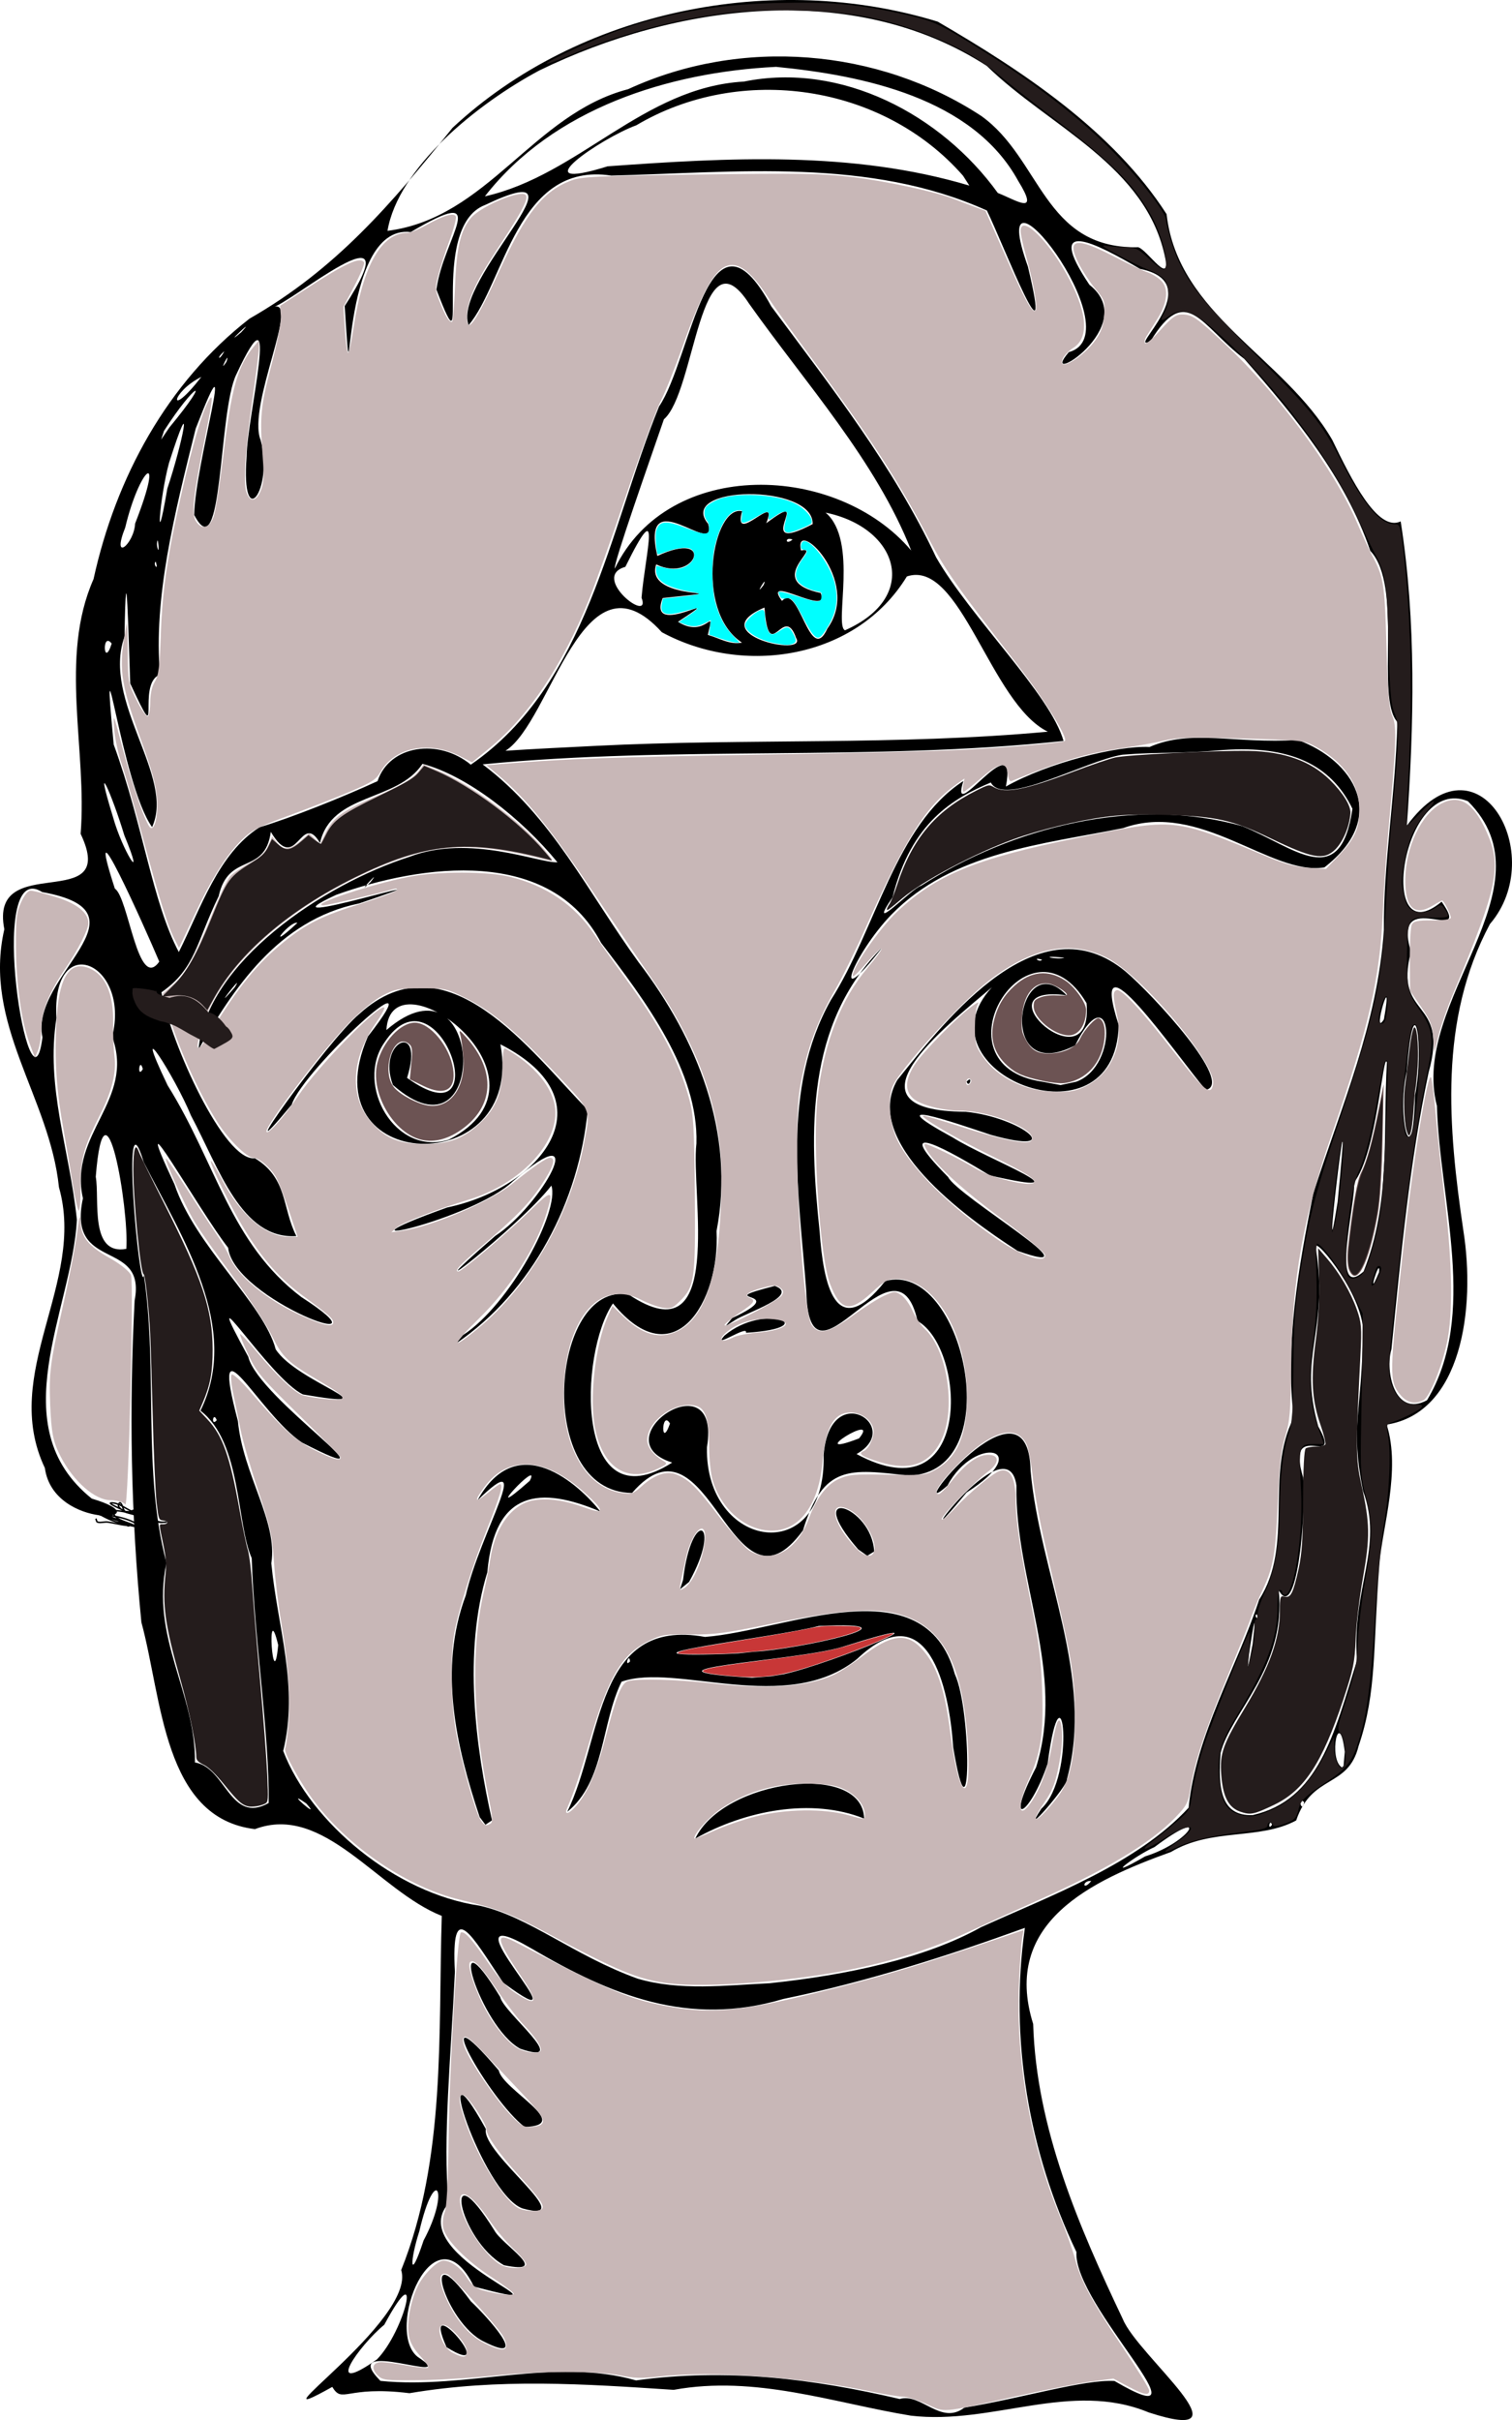 <?xml version="1.0" encoding="UTF-8" standalone="no"?>
<svg
   xmlns:dc="http://purl.org/dc/elements/1.1/"
   xmlns:cc="http://creativecommons.org/ns#"
   xmlns:rdf="http://www.w3.org/1999/02/22-rdf-syntax-ns#"
   xmlns:svg="http://www.w3.org/2000/svg"
   xmlns="http://www.w3.org/2000/svg"
   xmlns:sodipodi="http://sodipodi.sourceforge.net/DTD/sodipodi-0.dtd"
   xmlns:inkscape="http://www.inkscape.org/namespaces/inkscape"
   version="1.1"
   id="svg447"
   width="1036.368"
   height="1658.638"
   viewBox="0 0 1036.368 1658.638"
   sodipodi:docname="mason1.svg"
   inkscape:version="1.0 (4035a4fb49, 2020-05-01)">
  <defs
     id="defs451" />
  <sodipodi:namedview
     fit-margin-bottom="0"
     fit-margin-right="0"
     fit-margin-left="0"
     fit-margin-top="0"
     inkscape:document-rotation="0"
     pagecolor="#ffffff"
     bordercolor="#666666"
     borderopacity="1"
     objecttolerance="10"
     gridtolerance="10"
     guidetolerance="10"
     inkscape:pageopacity="0"
     inkscape:pageshadow="2"
     inkscape:window-width="1080"
     inkscape:window-height="1826"
     id="namedview449"
     showgrid="false"
     inkscape:zoom="0.29501806"
     inkscape:cx="240.19996"
     inkscape:cy="1379.3469"
     inkscape:window-x="-11"
     inkscape:window-y="-11"
     inkscape:window-maximized="1"
     inkscape:current-layer="g455" />
  <g
     transform="translate(-220.723,-245.079)"
     inkscape:groupmode="layer"
     inkscape:label="Image"
     id="g455">
    <path
       id="path459"
       style="fill:#000000;stroke-width:1.333"
       d="m 845.063,1900.715 c -52.996,-8.712 -106.542,-27.941 -162.567,-17.694 -61.496,-4.072 -119.914,-8.028 -181.112,2.295 -43.97,-5.461 -45.705,7.592 -52.914,-4.316 -61.684,34.428 57.977,-45.697 47.246,-80.083 30.722,-76.491 25.297,-161.73 27.808,-242.725 -43.781,-17.369 -80.723,-77.333 -128.036,-59.482 -62.912,-7.479 -63.559,-89.247 -77.845,-141.743 -7.243,-73.539 -8.476,-146.79 -4.642,-220.52 8.261,-42.956 -46.508,-19.019 -35.431,-70.075 -9.978,-44.367 35.909,-66.874 20.042,-110.752 12.788,-50.971 -41.816,-73.906 -38.195,-12.761 -7.497,47.752 8.895,89.095 14.021,138.358 -3.337,61.829 -51.94,141.069 10.183,190.964 50.787,15.033 -26.213,22.43 -32.141,-20.956 -30.873,-65.095 28.315,-126.954 9.647,-192.449 C 254.793,996.968 208.735,946.888 223.695,881.969 c -10.901,-54.958 79.101,-9.017 52.296,-65.397 4.624,-57.67 -14.968,-120.687 8.851,-174.612 15.193,-69.361 50.408,-134.568 106.914,-178.495 59.21,-33.796 97.256,-78.68 139.13,-130.77 86.775,-80.921 220.122,-107.322 332.554,-72.789 58.266,33.895 120.216,74.876 156.89,131.941 7.76,69.253 80.561,97.67 113.576,154.765 12.963,26.84 30.979,63.372 46.875,55.82 10.789,68.774 9.147,139.298 4.215,208.615 48.908,-66.882 97.555,20.104 56.969,67.333 -35.185,65.755 -28.658,139.201 -18.205,210.18 8.403,53.172 -1.05,124.817 -52.596,132.894 9.955,31.134 -3.088,71.023 -4.951,95.529 -4.592,57.277 -1.556,87.383 -14.293,124.816 -7.161,29.119 -31.937,18.869 -42.762,50.967 -25.302,13.684 -57.976,4.911 -85.837,21.61 -54.249,19.525 -116.31,48.208 -94.432,117.895 2.105,71.371 31.337,138.891 61.451,202.275 10.273,25.28 90.058,87.493 17.742,63.943 -53.504,-22.136 -106.939,8.825 -163.019,2.224 z m 36.621,-5.48 c 39.752,-6.545 82.172,-19.478 102.945,-18.292 70.347,41.141 -28.554,-52.34 -26.074,-88.366 -32.894,-68.957 -46.058,-146.372 -35.345,-222.196 -51.117,18.575 -108.102,36.932 -165.616,48.738 -65.057,19.347 -117.888,-2.522 -172.694,-34.66 -67.201,-39.218 43.887,70.347 -19.327,23.428 -21.727,-32.566 -35.817,-58.963 -33.05,-7.419 -2.675,57.627 -8.4,114.022 -4.388,158.712 -32.148,37.096 97.718,78.115 17.438,57.068 -27.548,-56.236 -61.596,30.524 -38.431,48.26 31.586,20.846 -56.753,-15.135 -25.65,16.377 59.141,5.91 118.879,-16.389 175.201,-0.334 62.421,-8.536 121.438,-1.135 180.701,12.739 14.675,-4.362 28.231,18.242 44.292,5.944 z m -354.872,-41.441 c -19.443,-43.401 39.207,24.427 0,0 z m 25.667,-3.807 c -26.883,-12.759 -44.631,-76.531 -9.043,-27.664 10.177,9.535 42.428,44.537 9.043,27.664 z m 13.698,-52.379 c -31.794,-17.816 -42.776,-81.993 -6.571,-23.822 5.176,9.696 39.888,30.613 6.571,23.822 z m 12.666,-38.928 c -27.5,-9.888 -65.115,-126.693 -25.083,-54.424 -3.366,16.479 65.984,65.745 25.083,54.424 z m 1.486,-55.834 c -24.314,-18.347 -69.834,-100.069 -17.71,-38.727 2.452,13.092 51.91,37.639 17.71,38.727 z m -3.043,-53.639 c -27.94,-15.078 -52.493,-98.832 -13.707,-35.455 1.852,10.432 50.22,47.988 13.707,35.455 z m -98.214,212.972 c 19.2,-19.476 32.08,-73.998 5.052,-23.787 -17.318,14.255 -42.758,50.244 -5.052,23.787 z m 32.006,-81.589 c 18.388,-34.126 8.018,-53.343 -2.955,-6.207 -6.403,19.784 -7.079,36.625 2.955,6.207 z m 236.692,-176.213 c 53.856,-5.588 107.374,-17.171 145.327,-38.417 48.52,-21.987 106.806,-43.397 142.34,-81.934 4.832,-49.685 33.183,-96.328 48.357,-142.628 24.146,-37.208 3.639,-85.839 23.69,-124.616 -6.066,-50.36 3.204,-102.803 13.386,-153.672 19.289,-60.256 44.067,-115.913 48.416,-180.637 -0.407,-45.759 7.699,-89.343 9.268,-142.521 -15.253,-16.61 4.326,-93.162 -18.602,-117.331 -17.087,-50.206 -51.45,-91.929 -86.332,-131.537 -29.931,-22.786 -39.609,-52.649 -64.315,-12.133 -18.176,8.467 41.095,-39.918 -7.217,-49.589 -30.417,-17.843 -66.177,-36.122 -34.651,10.889 36.27,28.628 -36.733,72.334 -14.102,46.196 45.969,-12.683 -59.674,-146.941 -28.074,-58.732 18.321,76.389 -15.956,-13.248 -28.085,-38.341 -80.495,-36.409 -171.73,-26.113 -257.5,-23.931 -64.424,-10.014 -73.338,74.076 -97.775,102.51 -11.578,-30.993 89.018,-119.32 11.194,-82.325 -39.865,15.301 -7.661,124.608 -33.244,57.931 4.705,-35.681 39.378,-73.035 -17.608,-39.41 -50.718,-6.136 -38.954,145.993 -45.253,50.688 48.071,-73.869 -38.39,-0.628 -49.54,0.877 20.347,-8.197 -17.608,67.073 -8.089,90.967 9.056,33.949 -13.626,64.804 -9.595,11.16 0.27,-27.026 24.461,-123.749 -7.114,-56.003 -12.401,25.642 -8.924,134.381 -28.796,96.22 0.215,-33.81 31.279,-137.373 1.014,-59.22 -14.75,59.146 -29.06,116.203 -24.476,168.619 -16.931,5.99 2.78,56.009 -20.409,6.069 -1.112,-29.462 -2.735,-102.388 -3.911,-32.08 -15.864,44.321 34.909,95.843 18.896,130.513 -21,-29.149 -35.482,-154.465 -26.311,-56.605 20.366,55.796 26.353,107.762 44.628,142.245 15.048,-29.95 27.099,-67.631 55.333,-85.517 21.737,-6.526 56.313,-20.315 80.89,-31.628 8.276,-24.891 42.048,-29.451 63.917,-11.281 80.112,-55.318 94.661,-160.987 129.049,-245.544 22.106,-32.16 33.778,-148.091 76.867,-68.637 40.827,55.048 83.67,109.454 112.994,172.017 23.688,41.259 78.433,94.067 87.378,125.907 -132.178,14.02 -265.871,3.102 -398.18,16.036 47.477,35.57 72.213,87.921 106.917,135.647 40.113,52.529 66.402,117.107 53.417,184.222 2.567,47.794 -28.888,101.088 -71.008,49.597 -23.474,33.953 -26.525,152.082 40.598,109.063 -49.973,-15.722 33.967,-72.5 23.832,-10.407 -1.415,69.968 81.921,83.343 79.967,5.204 4.328,-52.766 55.556,-19.286 22.58,-0.628 79.939,43.041 75.399,-72.14 41.803,-91.198 -15.033,-67.039 -74.246,58.253 -76.26,-20.327 -4.935,-66.481 -17.503,-138.473 16.901,-199.748 30.922,-48.466 44.037,-119.67 90.782,-150.03 -10.485,33.024 37.766,-40.368 29.118,3.811 28.807,-16.28 76.612,-28.223 98.506,-27.115 28.426,-12.49 57.864,-2.076 101.718,-4.761 37.417,13.731 63.338,52.192 18.085,87.312 -36.906,5.804 -84.947,-45.952 -137.905,-26.96 -55.24,11.192 -116.838,16.25 -158.945,59.398 -25.506,26.452 -43.42,70.512 -6.016,22.193 -52.721,52.593 -50.373,126.424 -43.095,194.898 2.487,35.316 10.572,77.212 44.981,33.958 53.507,-14.803 85.699,131.432 16.017,133.342 -40.22,-4.518 -58.485,-7.925 -72.432,37.551 -49.314,67.689 -63.773,-87.258 -117.142,-25.66 -67.007,-0.373 -56.287,-145.474 -2.265,-135.988 66.627,44.526 42.34,-69.815 46.389,-103.563 1.476,-49.34 -35.044,-97.888 -65.353,-137.494 -34.613,-66.016 -122.635,-53.954 -181.492,-32.918 -61.163,28.205 102.227,-23.343 15.689,5.918 -55.945,11.338 -86.702,59.432 -110.132,100.007 5.645,-59.403 85.081,-112.857 144.553,-131.941 41.198,-15.875 88.859,4.448 101.483,3.728 -24.749,-30.194 -61.936,-59.357 -92.529,-67.458 -17.359,26.312 -62.391,19.552 -70.243,54.287 -13.224,-22.764 -15.958,22.249 -33.711,-7.676 -4.047,30.003 -29.014,13.569 -35.724,44.1 -15.386,31.492 -15.768,49.589 -39.25,65.876 6.53,34.864 42.991,116.195 64.048,113.728 22.62,13.592 18.612,34.194 28.447,53.328 -37.796,2.563 -53.202,-47.024 -72.21,-82.536 -10.907,-26.689 -42.371,-75.747 -16.04,-20.757 33.128,52.948 42.85,108.159 91.678,145.099 66.594,43.032 -46.289,1.929 -50.195,-33.794 -19.486,-24.631 -70.916,-116.452 -36.783,-43.496 14.213,42.55 61.204,81.929 69.369,113.067 14.493,22.835 83.538,42.035 18.728,30.976 -22.944,-10.671 -74.608,-93.63 -37.525,-25.838 6.847,28.838 109.696,96.147 36.878,58.828 -29.617,-19.594 -64,-90.494 -43.972,-14.752 3.487,36.662 27.478,68.894 22.891,97.474 4.243,43.863 18.975,84.221 8.161,128.612 18.802,49.118 76.741,97.5 134.587,106.048 33.814,7.479 64.501,34.182 108.247,49.984 28.917,8.564 60.343,4.597 90.091,3.21 z m -50.484,-99.179 c 19.213,-40.45 114.798,-53.187 115.755,-13.698 -36.09,-14.587 -81.906,-5.44 -115.755,13.698 z M 549.516,1490.506 c -16.099,-48.438 -28.449,-101.425 -9.564,-151.902 9.986,-43.815 48.564,-104.668 8.055,-65.223 27.452,-49.948 69.801,-10.543 84.278,7.695 -40.997,-17.387 -72.603,-15.194 -77.528,41.597 -16.819,54.5 -7.967,120.75 3.217,170.028 l -4.518,3.014 z m 34.325,-230.532 c 8.787,-17.18 -37.343,32.896 0,0 z m 350.658,224.721 c 24.167,-22.235 14.389,-107.445 4.314,-30.94 -12.37,36.768 -30.216,45.248 -7.944,2.626 20.437,-65.344 -14.519,-127.321 -13.461,-193.218 -6.312,-45.421 -82.934,64.381 -34.2,4.885 47.978,-30.543 5.792,-40.177 -13.054,-4.798 -33.233,29.688 55.338,-84.089 56.967,-10.202 6.238,70.161 44.079,141.613 24.875,211.554 1.285,3.568 -32.679,42.868 -17.497,20.093 z m -324.987,2.181 c 24.464,-49.736 19.112,-133.56 94.434,-119.892 55.584,-4.179 150.337,-50.162 171.244,25.474 11.797,25.389 11.229,124.818 -1.165,49.922 -2.67,-41.504 -17.723,-105.771 -65.786,-60.313 -48.418,39.09 -123.979,2.299 -161.499,15.621 -13.997,28.38 -11.355,68.485 -37.228,89.188 z m 148.441,-94.371 c 33.086,-7.268 126.929,-46.12 39.788,-18.561 -32.235,9.693 -154.592,15.402 -61.549,21.021 l 12.9,-1 z m -105.39,-8.699 c -0.487,-6.567 -4.25,4.436 0,0 z m 85.484,-6.728 c 29.015,-1.423 119.29,-21.144 43.927,-17.593 -29.596,7.945 -156.605,22.161 -64.633,19.221 l 9.492,-0.459 z m -49.144,-49.182 c 5.911,-50.308 27.281,-40.031 4.139,1.395 l -6.219,5.089 z m 120.058,-20.896 c -38.932,-44.828 9.369,-30.269 10.939,1.436 l -4.725,2.958 z M 537.952,1160.197 c 32.299,-20.849 66.634,-85.408 60.687,-102.538 -21.398,27.897 -106.024,93.176 -38.448,34.471 31.813,-20.751 67.803,-85.684 12.164,-37.476 -27.244,26.422 -137.092,51.006 -45.155,18.011 64.141,-13.419 112.967,-72.793 36.518,-111.843 17.404,93.861 -132.288,89.731 -90.824,-5.359 49.358,-63.267 -44.597,22.808 -52.203,46.687 -49.054,59.192 25.078,-44.68 46.408,-62.201 59.744,-54.293 117.573,26.126 156.453,65.771 -5.822,62.566 -37.836,124.347 -90.221,160.161 z m -9.579,-134.033 c 80.832,-41.543 -39.894,-130.384 -42.796,-75.126 67.568,-58.043 71.161,96.506 4.43,37.612 -11.369,-30.258 22.316,-44.624 9.728,-4.835 64.039,46.021 21.214,-80.257 -15.536,-24.199 -20.24,28.922 7.208,78.308 44.174,66.548 z m 188.912,134.305 c 27.576,-23.347 69.183,-5.288 14.724,-1.928 1.882,-5.998 -23.689,11.789 -14.724,1.928 z m 5.238,-11.991 c 43.327,-20.168 -17.689,-10.063 29.259,-22.066 17.81,6.46 -20.048,18.503 -27.276,23.457 l -6.628,4.269 z m 195.637,-46.106 c -36.753,-23.714 -106.935,-74.925 -82.389,-117.097 34.956,-43.419 97.431,-123.211 156.424,-74.365 18.77,15.9 75.066,76.886 55.027,81.178 -19.456,-22.752 -82.21,-114.457 -59.705,-44.374 -2.372,87.615 -140.319,31.725 -86.9,-25.988 -31.691,26.912 -106.423,84.878 -17.998,85.322 38.613,3.827 70.643,30.673 17.302,15.832 -25.983,-8.698 -78.995,-27.012 -26.064,1.86 24.406,15.346 96.177,42.075 25.4,25.953 -26.255,-15.966 -71.291,-41.863 -28.678,1.091 6.584,13.35 105.791,71.307 47.581,50.588 z m 40.115,-115.866 c 30.591,-10.814 24.542,-75.394 -0.63,-24.95 -55.471,28.852 -39.343,-69.691 -5.84,-34.332 -62.641,-8.346 18.696,63.814 13.668,5.406 -39.321,-66.609 -107.154,42.775 -30.187,53.843 l 12.397,2.291 10.593,-2.258 z m -23.323,-83.675 c -7.342,-2.164 -1.333,2.334 0,0 z m 15.304,-1.423 c -20.535,-1.811 -4.302,1.852 0,0 z m -66.97,84.973 c 4.785,-5.076 1.656,5.257 0,0 z m 85.42,547.86 c -6.419,-0.57 -6.102,7.535 0,0 z m 36.932,-16.848 c 32.04,-9.955 45.115,-35.498 6.459,-6.414 -13.4,5.952 -37.859,24.508 -6.459,6.414 z m 86.982,-21.678 c -1.612,-4.875 -3.289,4.75 0,0 z m -13.259,-6.608 c 45.044,-10.308 55.591,-54.767 71.501,-106.059 -3.869,-49.963 18.544,-76.998 4.108,-116.218 -9.111,-46.116 -0.567,-51.988 -0.017,-111.339 -2.072,-26.983 -36.542,-67.1 -32.238,-54.338 8.915,57.005 -12.555,72.239 1.588,121.598 17.426,30.931 -22.928,-7.183 -10.398,34.918 2.271,27.583 -4.676,99.735 -16.754,77.199 5.636,52.787 -33.051,84.051 -39.832,111.748 -1.71,23.04 -0.35,43.419 22.043,42.491 z m -674.477,-8.277 c 0.588,-46.755 -9.899,-112.796 -11.637,-167.854 -10.637,-23.85 -6.787,-79.239 -35.103,-101.053 28.038,-56.959 -12.691,-118.672 -38.926,-170.412 -16.282,-53.864 -2.552,94.04 0.113,77.582 9.751,65.374 -1.184,134.456 15.502,197.187 -11.102,50.992 20.065,89.075 19.514,136.74 21.188,3.384 24.064,42.632 50.537,27.81 z m 25.744,0.285 c -17.381,-12.19 12.11,13.477 0,0 z m 683.992,-0.891 c -4.904,-4.86 -1.599,8.653 0,0 z m 27.855,-34.511 c -3.9,-31.765 -11.536,5.055 -1.932,10.761 l 1.094,-1.067 z m -63.154,-73.777 c 5.672,-50.981 -9.87,52.353 0,0 z m -667.916,0.606 c -8.33,-34.673 -3.481,37.322 0,0 z m 670.793,-21.077 c -2.567,0.578 1.91,5.845 0,0 z M 809.55,1230.911 c 15.496,-19.203 -39.647,15.232 0,0 z m -129.598,-10.168 c -5.862,-10.036 -6.477,18.464 0,0 z m -310.667,-2.284 c -2.53,-6.714 -4.141,4.836 0,0 z m 829.551,-13.694 c 35.127,-58.462 8.638,-136.197 6.792,-201.718 -18.785,-72.062 80.648,-149.586 21.241,-208.835 -45.592,-18.817 -63.074,106.413 -18.017,68.869 22.222,31.759 -34.901,-12.044 -21.043,34.312 -12.022,46.691 26.649,30.825 12.101,82.787 -13.123,62.18 -18.924,124.81 -25.472,189.695 -4.488,14.982 2.229,46.892 24.398,34.888 z m -32.84,-87.735 c 1.124,-12.504 -9.496,22.631 0,0 z m -10.617,-0.525 c 18.64,-46.557 13.196,-94.124 15.973,-143.334 -2.693,-8.286 -6.781,62.029 -22.532,82.369 1.613,11.768 -16.78,82.11 6.559,60.965 z m -848.078,-15.483 c 2.031,-27.095 -14.823,-125.988 -20.949,-49.411 2.774,15.148 -4.515,54.056 20.949,49.411 z m 831.993,-50.118 c 8.051,-87.557 -13.905,94.211 -1.705,17.948 l 0.853,-9.127 z m 51.306,-55.189 c 6.562,-31.561 -0.632,-81.05 -5.663,-16.378 -7.402,32.045 4.462,73.813 5.663,16.378 z m -42.117,4 c 4.323,-15.897 2.061,4.391 -2.805,8 z m -829.864,-21.921 c -2.369,-9.05 -4.122,7.208 0,0 z m -68.806,-21.745 c -8.879,-42.312 76.982,-85.677 -0.164,-99.566 -39.499,-25.196 -7.87,163.961 0.164,99.566 z m 919.472,-12.29 c 7.171,-40.208 -8.956,14.154 0,0 z m -787.701,-21.925 c 8.278,-13.025 -18.5,21.417 0,0 z m -51.694,-17.679 c -9.955,-23.607 -52.765,-119.079 -30.441,-50.038 9.436,6.122 15.656,70.913 30.441,50.038 z m 94.694,-26.573 c -4.895,-1.787 -23.802,22.118 0,0 z m 427.376,-25.36 c 63.017,-40.428 146.904,-61.622 220.208,-40.931 35.631,14.277 67.194,45.505 75.568,-11.888 -14.811,-30.525 -42.925,-43.443 -88.553,-40.277 -30.683,2.701 -43.557,1.195 -69.037,3.216 -25.216,3.93 -81.334,36.304 -90.286,19.033 -25.562,10.877 -54.444,26.985 -67.379,78.686 -18.927,27.904 13.601,-6.58 19.479,-7.838 z m -377.341,-2.506 c 9.415,-11.854 -12.548,12.035 0,0 z m -168.688,-32.17 c -8.505,-28.158 -21.537,-57.418 -7.715,-12.349 6.284,22.79 23.018,49.4 7.715,12.349 z m 323.355,-61.278 c 103.147,-5.218 206.747,-0.171 309.641,-9.706 -39.483,-19.322 -59.785,-118.741 -96.605,-106.401 -34.694,56.753 -111.966,68.628 -167.966,38.222 -54.296,-59.982 -75.446,61.326 -107.162,81.254 20.682,-1.384 41.392,-2.301 62.092,-3.368 z m -332,-70.092 c -6.872,-8.876 -5.684,17.801 0,0 z m 432,-0.656 c -33.31,-21.902 -19.699,-94.588 0.091,-90.069 -6.999,25.08 26.011,-14.93 16.533,8.265 35.159,-26.634 -12.183,23.694 31.815,0.556 0.882,-28.037 -93.758,-26.619 -71.584,-0.107 6.688,24.651 -46.849,-30.819 -34.884,21.968 39.983,-18.669 26.853,19.056 -0.764,5.769 -8.846,27.089 67.623,16.052 4.458,23.078 -11.62,29.248 49.211,-9.348 10.499,16.27 19.772,12.503 25.6,-12.868 20.447,8.976 7.607,2.079 15.101,6.991 23.387,5.294 z m 37.101,-3.199 c -8.598,-24.651 -18.612,20.035 -21.663,-20.85 -43.191,18.182 30.132,34.431 21.663,20.85 z m 21.468,-6.469 c 23.995,-33.276 -23.512,-77.443 -18.079,-53.491 15.594,-3.236 -26.248,20.849 13.436,29.134 7.639,17.522 -41.23,-14.397 -26.48,5.454 11.723,-13.285 18.987,45.508 31.123,18.904 z m 12.043,1.225 c 52.143,-23.076 36.378,-70.407 -13.279,-80.669 22.713,19.292 5.581,77.152 13.279,80.669 z M 660.453,654.714 c 2.644,-31.102 14.507,-72.996 -11.095,-21.133 -24.525,6.925 18.225,39.862 11.095,21.133 z m 83.67,-8.667 c 3.556,-8.56 -7.553,9.972 0,0 z m -101.989,-11.293 C 679.191,558.207 794.581,562.427 845.286,622.381 821.187,561.015 772.933,507.87 734.171,453.209 c -33.937,-52.316 -36.703,60.502 -58.389,79.245 -9.147,26.643 -35.011,99.837 -33.646,102.301 z m -314.633,-4.707 c -2.334,1.333 2.164,7.343 0,0 z m 1.391,-14.667 c -2.042,2.602 2.005,13.302 0,0 z m -15.562,-11.466 c 21.01,-53.696 2.925,-38.241 -6.762,2.688 -9.798,24.649 6.086,11.381 6.762,-2.688 z m 450.621,10.99 c -5.344,-2.367 -5.206,4.347 0,0 z m -428.543,-34.947 c 10.258,-30.535 18.851,-72.749 1.172,-17.629 -6.463,23.534 -9.714,67.742 -1.172,17.629 z m 1.398,-41.887 c 30.581,-37.064 17.355,-30.552 -3.685,2.352 l -1.951,5.958 z m 21.952,-34.69 c -20.928,10.364 -23.586,30.309 4e-5,0 z m 17.193,-10.333 c 3.269,-9.464 -6.339,9.568 0,0 z m -1.463,-7.241 c -5.722,4.651 -3.761,7.263 0,0 z m 11.547,-12.986 c 12.03,-12.951 -14.743,12.496 0,0 z m 633.533,-50.106 c -12.623,-64.397 -79.758,-90.658 -122.442,-132.444 -91.278,-59.142 -213.342,-42.455 -306.773,3.12 -42.884,22.95 -96.758,66.746 -104.033,109.904 68.717,-8.67 99.725,-80.102 164.957,-97.094 77.508,-35.767 171.1,-28.12 242.007,18.331 41.07,29.299 42.654,90.701 106.661,90.017 4.74,-1.706 22.875,27.017 19.622,8.166 z m -100.948,-53.66 c -31.185,-56.889 -106.333,-72.322 -165.92,-78.159 -73.745,3.637 -152.735,28.506 -199.637,88.758 64.538,-14.506 108.573,-74.818 177.554,-78.667 66.888,-13.573 135.25,22.62 174.037,76.358 12.771,4.955 29.124,16.238 13.966,-8.29 z m -37.811,-3.542 c -55.041,-62.887 -152.471,-76.969 -223.951,-34.563 -23.952,8.691 -80.37,47.02 -19.652,28.119 82.357,-5.936 167.705,-10.769 247.943,13.219 z" />
    <path
       style="fill:#c8b7b7;stroke-width:1.695"
       d="m 855.889,1892.813 c -6.059,-2.784 -13.373,-5.084 -16.254,-5.11 -2.881,-0.026 -12.796,-1.631 -22.033,-3.566 -47.333,-9.917 -109.196,-14.338 -144.32,-10.313 -12.503,1.432 -17.981,1.305 -27.117,-0.631 -15.465,-3.277 -56.194,-3.163 -88.749,0.248 -14.346,1.503 -36.927,2.838 -50.181,2.966 -22.617,0.218 -24.324,0.01 -27.776,-3.44 -4.709,-4.701 -3.199,-9.069 3.095,-8.95 2.593,0.049 10.434,1.115 17.425,2.369 6.991,1.254 13.319,1.91 14.061,1.457 0.742,-0.453 -1.651,-4.079 -5.318,-8.057 -4.464,-4.843 -7.05,-9.496 -7.824,-14.079 -1.444,-8.545 1.154,-23.081 5.949,-33.28 3.87,-8.233 13.55,-17.987 17.851,-17.987 5.057,0 11.793,4.872 15.958,11.543 2.956,4.734 6.093,7.347 10.373,8.64 9.129,2.758 21.834,4.217 21.787,2.503 -0.023,-0.826 -6.866,-5.948 -15.207,-11.383 -17.473,-11.384 -31.597,-25.825 -33.102,-33.844 -0.563,-3.003 -0.106,-7.74 1.017,-10.527 1.335,-3.314 2.239,-19.428 2.614,-46.59 0.774,-56.148 5.972,-144.421 8.554,-145.281 2.671,-0.889 7.412,4.468 19.269,21.775 6.962,10.161 12.534,16.235 18.266,19.914 14.932,9.582 15.875,6.542 3.618,-11.655 -17.331,-25.73 -18.128,-30.872 -3.613,-23.301 66.023,34.435 79.116,39.817 108.788,44.71 23.57,3.887 43.72,2.375 80.504,-6.042 42.29,-9.677 78.367,-19.904 121.778,-34.521 l 37.037,-12.471 -1.047,6.067 c -0.576,3.337 -1.521,17.126 -2.101,30.642 -2.234,52.037 7.836,109.988 27.433,157.88 4.327,10.575 9.227,24.278 10.888,30.451 4.248,15.787 11.206,28.756 32.428,60.441 10.167,15.18 18.485,28.717 18.485,30.083 0,3.733 -3.566,3.039 -14.582,-2.84 l -9.975,-5.323 -15.262,2.039 c -8.394,1.121 -32.422,5.853 -53.395,10.514 -50.322,11.183 -46.449,10.86 -59.318,4.946 z M 540.654,1856.373 c 0,-4.835 -11.552,-17.867 -15.838,-17.867 -6.288,0 -1.165,15.446 6.37,19.206 7.425,3.705 9.469,3.416 9.469,-1.339 z m 27.117,-3.931 c 0,-1.657 -1.286,-4.898 -2.857,-7.203 -5.319,-7.801 -34.621,-40.34 -37.229,-41.341 -6.972,-2.675 -6.704,5.431 0.667,20.202 6.484,12.994 14.769,22.117 24.48,26.956 10.396,5.181 14.939,5.602 14.939,1.385 z m 13.559,-55.438 c 0,-1.387 -3.89,-6.153 -8.645,-10.593 -4.755,-4.439 -12.402,-13.596 -16.993,-20.349 -12.473,-18.343 -21.811,-22.768 -19.284,-9.137 2.529,13.637 18.94,37.001 28.8,41.001 6.055,2.457 16.121,1.88 16.121,-0.923 z m 11.062,-38.229 c 1.475,-2.387 -1.65,-6.803 -16.138,-22.805 -13.279,-14.666 -22.032,-27.072 -22.057,-31.262 -0.026,-4.241 -13.211,-23.819 -16.042,-23.819 -3.595,0 -3.242,4.254 1.51,18.226 8.784,25.827 27.494,55.825 37.289,59.788 5.029,2.034 14.149,1.959 15.438,-0.127 z m -1.15,-57.354 c 3.962,-2.511 1.524,-6.498 -14.149,-23.137 -8.389,-8.907 -20.033,-21.256 -25.874,-27.443 -7.429,-7.868 -11.157,-10.713 -12.403,-9.466 -1.247,1.247 -0.999,3.658 0.825,8.024 4.092,9.793 19.885,33.069 29.704,43.778 7.278,7.938 9.926,9.74 14.274,9.719 2.936,-0.014 6.366,-0.678 7.623,-1.474 z m 0.257,-51.509 c 0,-3.028 -4.411,-9.317 -12.408,-17.689 -3.752,-3.929 -11.838,-14.556 -17.969,-23.618 -11.04,-16.319 -15.734,-21.146 -18.181,-18.698 -1.932,1.932 2.3,15.899 8.824,29.121 6.947,14.079 17.995,27.508 25.219,30.654 6.697,2.917 14.515,3.04 14.515,0.229 z"
       id="path471" />
    <path
       style="fill:#c8b7b7;stroke-width:1.695"
       d="m 679.629,1604.496 c -20.862,-2.48 -35.765,-8.614 -83.893,-34.533 -23.851,-12.845 -34.056,-16.753 -59.597,-22.827 -35.493,-8.44 -75.316,-35.154 -99.528,-66.766 -9.831,-12.835 -21.85,-34.612 -20.398,-36.961 0.449,-0.726 1.448,-8.174 2.221,-16.551 1.632,-17.687 -0.083,-41.589 -5.056,-70.442 -1.936,-11.232 -4.139,-29.645 -4.895,-40.917 -1.235,-18.391 -2.348,-23.414 -10.84,-48.919 -5.205,-15.633 -10.595,-34.248 -11.977,-41.366 -1.382,-7.118 -3.654,-18.271 -5.049,-24.785 -1.395,-6.514 -1.9,-12.479 -1.123,-13.257 0.777,-0.777 5.896,3.771 11.376,10.107 23.434,27.099 31.686,34.683 45.092,41.44 12.572,6.337 18.257,8.008 18.257,5.365 0,-0.68 -12.837,-13.836 -28.527,-29.235 -26.071,-25.588 -29.068,-29.149 -34.806,-41.354 -3.453,-7.345 -5.963,-13.671 -5.577,-14.056 0.386,-0.386 5.687,5.275 11.78,12.58 12.983,15.565 25.023,27.017 30.659,29.16 2.205,0.838 9.544,2.07 16.309,2.736 16.112,1.588 15.415,-0.662 -3.697,-11.93 -22.832,-13.461 -25.956,-16.429 -33.55,-31.867 -3.772,-7.669 -15.671,-25.764 -26.441,-40.213 -10.77,-14.448 -22.569,-31.247 -26.22,-37.33 -6.64,-11.064 -20.779,-42.372 -19.647,-43.504 0.33,-0.33 6.559,8.761 13.841,20.203 7.283,11.442 16.404,25.379 20.269,30.972 3.865,5.593 8.099,12.833 9.408,16.088 5.106,12.698 24.652,29.008 47.538,39.666 15.696,7.309 23.577,9.136 23.577,5.466 0,-2.63 -2.478,-4.803 -21.485,-18.844 -20.632,-15.241 -35.763,-35.235 -53.2,-70.293 -11.336,-22.791 -12.785,-30.253 -1.763,-9.074 12.797,24.587 30.141,39.474 46.044,39.517 l 6.034,0.017 -6.154,-18.477 c -3.385,-10.162 -7.539,-20.649 -9.232,-23.304 -4.083,-6.403 -11.213,-12.317 -14.939,-12.393 -4.551,-0.092 -17.296,-12.699 -24.715,-24.446 -13.351,-21.14 -27.317,-52.3 -33.957,-75.766 l -3.46,-12.227 7.269,-6.399 c 8.675,-7.636 14.748,-18.653 26.549,-48.162 4.846,-12.118 10.434,-23.801 12.419,-25.962 1.984,-2.161 7.991,-6.266 13.348,-9.121 7.431,-3.961 10.413,-6.717 12.58,-11.628 l 2.84,-6.437 3.239,4.118 c 4.326,5.5 8.952,5.189 16.095,-1.083 l 5.923,-5.2 3.844,3.611 3.844,3.611 3.765,-7.778 c 4.862,-10.044 11.238,-14.756 32.39,-23.937 20.38,-8.846 27.421,-12.983 31.544,-18.531 l 3.04,-4.091 9.766,4.003 c 22.158,9.081 56.519,34.507 72.617,53.734 7.272,8.685 7.312,8.801 2.617,7.623 -57.042,-14.317 -82.596,-11.896 -132.455,12.546 -53.458,26.207 -92.889,64.725 -104.393,101.978 -5.607,18.158 -3.4,18.821 6.813,2.046 17.783,-29.208 31.313,-45.816 49.043,-60.2 15.908,-12.906 26.253,-18.031 53.961,-26.732 12.304,-3.864 22.887,-7.859 23.516,-8.877 0.737,-1.192 0.014,-1.503 -2.034,-0.872 -7.996,2.463 -45.739,11.24 -48.048,11.173 -10.083,-0.292 33.031,-14.65 58.951,-19.632 19.481,-3.744 53.156,-3.734 68.795,0.02 24.724,5.936 44.695,19.554 57.941,39.511 3.489,5.256 12.773,18.365 20.631,29.131 24.627,33.738 37.377,57.728 44.406,83.553 2.971,10.916 3.43,18.682 3.839,64.938 0.519,58.801 -0.134,63.645 -9.902,73.413 -5.144,5.144 -6.557,5.706 -12.088,4.809 -3.445,-0.559 -9.977,-2.943 -14.517,-5.299 -27.873,-14.461 -50.775,10.688 -53.228,58.452 -2.059,40.076 13.975,69.981 39.58,73.82 6.809,1.021 7.944,0.63 13.964,-4.809 8.364,-7.557 16.697,-10.458 23.074,-8.033 8.835,3.359 14.127,8.502 29.497,28.669 8.457,11.096 17.959,21.77 21.115,23.721 15.178,9.38 32.619,-0.059 40.686,-22.02 5.173,-14.084 12.328,-23.495 20.668,-27.184 6.761,-2.991 10.638,-3.322 33.44,-2.856 24.692,0.504 26.099,0.351 32.973,-3.586 14.707,-8.424 21.224,-23.497 21.305,-49.274 0.138,-43.846 -22.04,-81.351 -48.105,-81.351 -6.188,0 -8.268,1.133 -17.112,9.321 -15.11,13.989 -21.618,12.639 -28.682,-5.952 -6.985,-18.384 -12.154,-96.622 -8.47,-128.192 4.294,-36.792 15.934,-66.807 34.312,-88.479 5.7,-6.722 9.968,-12.617 9.484,-13.101 -0.484,-0.484 -4.9,3.743 -9.815,9.393 -4.914,5.65 -9.249,9.959 -9.633,9.575 -2.712,-2.712 17.528,-32.356 30.264,-44.325 26.84,-25.224 53.489,-36.159 122.655,-50.328 68.405,-14.013 65.947,-14.259 132.195,13.263 11.045,4.589 18.526,6.549 27.117,7.105 l 11.864,0.768 8.977,-9.497 c 10.989,-11.625 13.903,-18.246 13.903,-31.579 0,-16.928 -10.774,-32.337 -29.806,-42.632 -8.168,-4.418 -9.136,-4.527 -50.697,-5.706 -35.639,-1.011 -44.121,-0.779 -53.387,1.457 -6.059,1.462 -19.024,3.799 -28.812,5.192 -24.346,3.466 -41.612,8.599 -75.725,22.515 -1.248,0.509 -2.205,-1.307 -2.542,-4.828 -0.851,-8.878 -5.657,-8.151 -18.258,2.761 -5.964,5.164 -11.366,9.39 -12.005,9.39 -0.639,0 -0.772,-2.04 -0.296,-4.533 l 0.867,-4.533 -5.543,3.947 c -20.898,14.881 -34.471,36.341 -62.194,98.334 -6.878,15.38 -16.256,34.467 -20.84,42.414 -11.182,19.386 -17.695,36.187 -22.323,57.58 -3.391,15.675 -3.835,22.34 -3.727,55.929 0.147,45.96 5.509,109.65 9.78,116.168 4.759,7.263 11.891,5.693 28.234,-6.215 7.834,-5.708 17.532,-11.866 21.552,-13.684 6.869,-3.107 7.566,-3.137 11.599,-0.495 2.36,1.546 5.862,6.364 7.783,10.706 1.921,4.342 5.663,9.923 8.316,12.401 15.929,14.88 21.865,56.101 11.104,77.117 -8.148,15.914 -21.425,20.485 -41.654,14.341 -12.281,-3.73 -15.558,-5.916 -11.314,-7.545 3.906,-1.499 7.902,-10.756 6.704,-15.53 -2.34,-9.323 -15.802,-14.138 -23.822,-8.521 -5.994,4.199 -9.561,14.371 -10.998,31.364 -2.89,34.177 -20.118,52.283 -43.737,45.966 -14.177,-3.792 -26.705,-16.908 -31.467,-32.944 -1.453,-4.891 -2.526,-15.25 -2.526,-24.382 0,-16.496 -2.31,-24.451 -7.703,-26.52 -13.359,-5.127 -34.668,9.012 -34.668,23.002 0,4.828 4.185,10.225 11.116,14.334 3.009,1.784 2.638,2.252 -4.337,5.471 -20.725,9.566 -36.812,-0.719 -42.414,-27.119 -4.303,-20.277 -0.191,-57.614 8.512,-77.288 l 3.261,-7.372 7.188,6.976 c 13.334,12.94 25.243,16.207 37.483,10.281 20.459,-9.904 30.035,-43.795 30.035,-106.297 0,-44.514 -15.519,-88.761 -47.151,-134.43 -6.824,-9.852 -23.678,-34.692 -37.453,-55.199 -33.107,-49.287 -49.172,-69.216 -69.246,-85.898 l -7.248,-6.023 13.18,-1.09 c 39.478,-3.264 78.795,-4.637 176.357,-6.156 59.386,-0.925 122.088,-2.459 139.338,-3.41 33.575,-1.85 66.385,-4.757 67.619,-5.991 2.192,-2.192 -14.257,-28.663 -32.116,-51.684 -42.797,-55.169 -49.294,-64.41 -61.58,-87.58 -21.895,-41.294 -38.768,-67.243 -80.746,-124.18 -12.714,-17.245 -25.313,-34.786 -27.998,-38.981 -10.392,-16.236 -18.45,-23.694 -25.623,-23.716 -10.411,-0.032 -19.223,14.415 -33.809,55.427 -5.195,14.608 -11.983,31.563 -15.083,37.677 -3.1,6.114 -13.767,35.14 -23.705,64.503 -9.938,29.363 -21.485,61.776 -25.661,72.029 -18.511,45.451 -41.503,79.74 -67.963,101.356 l -12.04,9.836 -8.458,-4.286 c -21.072,-10.678 -44.836,-5.946 -54.249,10.802 -2.958,5.263 -5.956,7.206 -20.918,13.553 -9.606,4.075 -28.468,11.456 -41.916,16.401 -20.575,7.566 -25.632,10.143 -31.896,16.252 -10.791,10.525 -20.786,26.333 -32.837,51.935 l -10.603,22.528 -3.027,-5.899 c -4.712,-9.185 -10.455,-27.556 -21.549,-68.929 -5.623,-20.973 -12.206,-43.853 -14.627,-50.844 -2.421,-6.991 -4.777,-18.05 -5.234,-24.575 -0.792,-11.312 -0.523,-10.683 5.805,13.558 6.688,25.62 16.113,52.49 19.049,54.305 3.044,1.881 5.311,-8.506 4.454,-20.408 -0.629,-8.738 -3.521,-19.233 -10.974,-39.828 -14.528,-40.146 -15.662,-49.421 -9.738,-79.656 0.274,-1.398 0.587,7.201 0.695,19.109 0.193,21.234 0.312,21.88 6.183,33.539 3.293,6.538 6.725,11.431 7.627,10.874 0.902,-0.558 1.643,-4.973 1.646,-9.811 0.004,-5.552 1.157,-10.685 3.126,-13.913 2.563,-4.202 3.298,-10.103 4.117,-33.049 1.104,-30.891 4.67,-54.555 15.067,-99.963 6.858,-29.955 13.085,-50.982 17.507,-59.119 3.582,-6.592 3.149,-2.007 -2.4,25.39 -8.045,39.721 -9.339,51.856 -6.063,56.856 4.071,6.213 9.303,4.696 12.136,-3.517 1.263,-3.662 4.21,-22.347 6.549,-41.523 5.692,-46.659 9.808,-61.372 20.903,-74.709 l 3.511,-4.221 0.056,4.503 c 0.031,2.477 -1.83,17.472 -4.136,33.322 -4.995,34.339 -6.726,58.582 -4.681,65.558 2.226,7.592 6.707,7.476 9.938,-0.258 2.167,-5.186 2.456,-9.614 1.476,-22.587 -2.151,-28.467 -1.542,-35.058 5.856,-63.395 4.257,-16.306 6.828,-29.672 6.519,-33.896 l -0.51,-6.975 17.796,-11.587 c 27.229,-17.73 37.218,-22.296 39.762,-18.179 0.54,0.873 -2.418,8.088 -6.574,16.032 l -7.555,14.444 0.996,15.38 c 0.548,8.459 1.508,15.696 2.133,16.082 0.625,0.386 2.366,-7.457 3.868,-17.429 6.391,-42.422 19.086,-64.739 36.828,-64.739 1.908,0 7.582,-2.321 12.609,-5.158 11.941,-6.739 19.516,-8.953 20.637,-6.032 0.461,1.201 -1.508,8.595 -4.376,16.432 -2.868,7.837 -6.332,18.54 -7.698,23.785 -2.348,9.012 -2.282,10.039 1.194,18.643 3.944,9.762 6.135,13.343 8.164,13.343 0.701,0 1.665,-10.868 2.144,-24.151 0.965,-26.769 3.701,-38.555 10.953,-47.173 4.741,-5.634 21.602,-14.153 31.799,-16.066 10.711,-2.009 8.646,3.374 -15.255,39.763 -13.561,20.646 -19.37,33.779 -19.426,43.914 -0.072,13.114 5.721,4.898 22.829,-32.379 17.733,-38.636 29.641,-53.574 48.391,-60.698 7.306,-2.776 16.472,-3.214 88.354,-4.217 68.736,-0.959 83.62,-0.72 104.113,1.676 23.158,2.707 58.013,10.186 70.151,15.052 3.263,1.308 9.472,3.677 13.799,5.265 l 7.867,2.887 12.903,29.165 c 14.453,32.668 19.19,41.345 21.367,39.137 1.675,-1.698 -1.332,-18.858 -6.642,-37.902 -1.944,-6.972 -3.534,-14.408 -3.534,-16.524 0,-11.449 17.481,4.694 30.996,28.624 14.649,25.938 16.479,44.194 5.152,51.395 -2.956,1.879 -6.181,5.133 -7.167,7.23 -4.839,10.299 13.98,-0.504 22.612,-12.981 3.699,-5.346 5.166,-9.695 5.683,-16.842 0.664,-9.176 0.375,-10.025 -6.055,-17.806 -3.714,-4.494 -8.835,-12.288 -11.382,-17.321 -8.669,-17.134 -2.268,-18.521 23.633,-5.12 9.739,5.039 20.303,10.018 23.475,11.065 3.172,1.047 7.51,3.758 9.639,6.024 5.044,5.369 3.957,15.035 -2.93,26.053 -2.703,4.324 -5.976,9.543 -7.275,11.598 -1.298,2.055 -1.782,4.314 -1.076,5.021 0.707,0.707 5.505,-3.453 10.664,-9.244 7.54,-8.464 10.372,-10.529 14.44,-10.529 7.264,0 9.895,1.791 29.45,20.048 37.027,34.569 75.048,86.045 90.943,123.127 3.605,8.41 8.112,18.2 10.016,21.756 8.023,14.984 8.686,19.13 9.935,62.174 0.967,33.315 1.773,42.842 4.078,48.196 3.096,7.193 2.695,17.894 -3.083,82.304 -1.296,14.448 -2.831,37.328 -3.411,50.844 -1.992,46.422 -9.451,79.202 -34.644,152.251 -20.209,58.598 -27.407,98.974 -28.186,158.111 -0.442,33.518 -0.962,39.811 -4.133,49.997 -2.848,9.15 -3.944,18.748 -5.102,44.701 -1.66,37.194 -2.955,44.712 -10.46,60.755 -2.901,6.201 -6.606,15.088 -8.234,19.749 -1.628,4.661 -8.715,22.34 -15.75,39.288 -14.898,35.893 -22.446,58.543 -25.199,75.615 -1.816,11.262 -2.635,12.903 -10.573,21.191 -16.594,17.323 -48.089,36.262 -95.041,57.152 -13.982,6.221 -34.955,15.752 -46.607,21.181 -24.304,11.323 -50.958,19.824 -81.351,25.947 -40.632,8.186 -97.787,12.567 -123.721,9.485 z m 58.911,-114.428 c 20.625,-5.232 46.669,-5.609 63.576,-0.921 11.206,3.107 11.403,3.106 11.403,-0.084 0,-5.985 -4.692,-12.402 -12.12,-16.576 -5.822,-3.272 -10.489,-4.29 -22.253,-4.852 -24.099,-1.152 -45.146,4.384 -63.654,16.743 -8.471,5.657 -18.916,17.062 -18.916,20.655 0,0.588 5.82,-1.619 12.933,-4.906 7.113,-3.287 20.176,-7.813 29.029,-10.059 z m -181.496,4.773 c 1.486,-0.946 1.198,-5.089 -1.153,-16.55 -11.245,-54.824 -12.441,-103.49 -3.498,-142.297 1.719,-7.457 3.665,-17.342 4.325,-21.966 3.203,-22.439 15.174,-38.526 30.365,-40.804 9.839,-1.475 20.805,0.147 34.432,5.093 13.908,5.048 13.953,2.47 0.173,-10.001 -27.245,-24.655 -52.747,-26.149 -69.003,-4.044 -7.309,9.938 -6.552,11.336 2.238,4.133 4.119,-3.375 7.932,-6.136 8.474,-6.136 2.468,0 0.295,7.649 -8.424,29.659 -10.517,26.547 -19.96,56.413 -22.814,72.154 -2.793,15.404 -2.356,47.617 0.908,66.887 3.304,19.504 13.373,55.786 17.032,61.37 2.671,4.077 3.818,4.49 6.945,2.5 z m 388.608,-18.123 c 8.396,-10.918 11.927,-26.931 11.927,-54.094 0,-23.755 -1.758,-36.93 -9.367,-70.209 -3.237,-14.158 -8.541,-37.352 -11.785,-51.542 -3.245,-14.19 -6.782,-33.829 -7.86,-43.641 -1.079,-9.813 -3.008,-19.916 -4.287,-22.452 -7.415,-14.696 -25.728,-8.578 -49.624,16.578 -10.921,11.497 -14.564,17.692 -10.404,17.692 0.87,0 4.492,-3.614 8.05,-8.031 11.174,-13.872 19.605,-19.658 27.343,-18.764 6.321,0.73 5.525,6.146 -1.683,11.446 -8.925,6.562 -31.91,30.093 -31.826,32.581 0.042,1.242 4.046,-2.015 8.898,-7.238 10.162,-10.94 26.285,-24.384 31.009,-25.856 7,-2.182 10.862,4.927 10.862,19.999 0,13.84 3.257,35.484 11.108,73.825 4.74,23.148 6.282,35.277 7.023,55.246 1.134,30.578 -0.773,43.818 -8.921,61.909 -8.173,18.148 -7.606,28.762 0.9,16.817 6.359,-8.931 12.023,-23.943 14.593,-38.681 1.383,-7.932 3.189,-15.627 4.012,-17.098 2.748,-4.911 4.109,9.858 2.078,22.56 -2.825,17.668 -4.83,23.495 -11.349,32.971 -11.572,16.823 -4.311,13.687 9.304,-4.018 z m -329.626,5.625 c 7.625,-9.062 13.78,-23.424 19.486,-45.472 7.633,-29.49 11.189,-38.425 15.782,-39.657 6.682,-1.791 33.696,-1.085 56.299,1.472 39.219,4.436 65.812,2.68 84.277,-5.567 3.983,-1.779 12.869,-7.516 19.746,-12.748 19.707,-14.994 30.216,-16.504 40.385,-5.803 10.586,11.141 16.21,27.378 20.099,58.03 5.911,46.59 14.671,51.972 11.961,7.348 -3.346,-55.083 -17.5,-81.019 -48.51,-88.885 -16.936,-4.296 -40.886,-2.393 -85.588,6.8 -32.338,6.65 -39.783,7.633 -56.1,7.408 -17.318,-0.24 -19.563,0.106 -28.236,4.35 -18.749,9.173 -27.851,24.578 -40.826,69.092 -6.708,23.015 -10.288,33.658 -15.472,46.004 -2.012,4.791 1.808,3.438 6.696,-2.371 z m 80.554,-157.37 c 6.906,-13.537 9.857,-32.196 5.091,-32.196 -3.362,0 -8.415,9.393 -10.755,19.993 -5.356,24.26 -5.272,22.906 -1.29,20.775 1.953,-1.045 5.083,-4.903 6.955,-8.572 z m 123.155,-16.223 c 2.764,-7.203 -6.826,-23.742 -16.739,-28.868 -14.923,-7.717 -12.241,8.727 4.245,26.029 5.659,5.939 10.851,7.119 12.493,2.839 z M 547.953,1155.921 c 35.808,-29.292 63.703,-77.976 73.118,-127.61 4.419,-23.293 5.186,-21.338 -18.133,-46.175 -27.563,-29.357 -44.67,-43.817 -62.166,-52.547 -13.957,-6.964 -14.682,-7.128 -31.354,-7.111 -15.464,0.017 -17.942,0.474 -26.388,4.872 -5.438,2.832 -14.972,10.592 -22.882,18.625 -17.369,17.637 -56.774,69.317 -56.774,74.459 0,3.653 12.408,-10.157 21.604,-24.044 13.194,-19.924 55.995,-63.841 59.147,-60.688 0.528,0.528 -2.143,5.391 -5.935,10.807 -17.025,24.316 -18.055,50.979 -2.633,68.132 9.896,11.007 19.142,14.62 37.132,14.509 16.149,-0.099 25.6,-3.732 36.968,-14.211 10.896,-10.043 15.438,-21.32 15.512,-38.504 0.037,-8.707 0.686,-13.462 1.754,-12.856 20.29,11.509 33.165,27.154 34.378,41.773 1.972,23.78 -24.394,51.272 -59.433,61.971 -22.444,6.854 -45.518,15.791 -49.232,19.07 l -3.674,3.243 7.627,-1.044 c 19.684,-2.696 60.366,-20.053 75.068,-32.029 14.074,-11.463 23.533,-18.008 26.027,-18.008 4.345,0 2.259,6.539 -6.048,18.959 -8.578,12.825 -17.415,21.795 -43,43.646 -13.34,11.394 -16.865,15.357 -13.659,15.357 2.263,0 32.967,-25.979 47.864,-40.498 16.368,-15.953 17.422,-15.958 12.702,-0.064 -7.123,23.987 -24.747,51.486 -46.904,73.187 -18.716,18.331 -19.069,21.815 -0.688,6.779 z m 175.402,5.743 c 2.517,-1.269 10.067,-2.747 16.778,-3.284 20.7,-1.656 26.51,-8.373 8.073,-9.333 -10.718,-0.558 -21.187,2.501 -28.65,8.371 -7.461,5.869 -4.96,8.663 3.8,4.246 z m 33.213,-28.722 c 1.481,-2.427 1.236,-3.537 -1.18,-5.333 -2.547,-1.894 -4.474,-1.892 -11.692,0.012 -10.025,2.645 -13.494,5.195 -9.269,6.816 4.597,1.764 3.358,3.664 -6.796,10.42 -5.292,3.521 -9.908,7.285 -10.258,8.364 -0.95,2.929 37.021,-16.719 39.195,-20.281 z m 180.373,-27.865 c -0.301,-1.631 -13.513,-12.631 -29.36,-24.444 -26.548,-19.791 -44.027,-35.673 -51.042,-46.379 -1.542,-2.353 -2.459,-4.622 -2.039,-5.043 1.005,-1.005 23.459,9.791 35.286,16.966 9.928,6.023 36.516,12.47 39.426,9.559 2.192,-2.192 -4.96,-6.693 -30.952,-19.483 -23.104,-11.369 -48.366,-26.384 -44.525,-26.465 1.145,-0.024 12.675,3.35 25.622,7.499 28.551,9.149 45.249,12.549 48.021,9.777 6.564,-6.564 -26.319,-20.576 -48.608,-20.711 -12.354,-0.075 -27.555,-4.107 -32.305,-8.57 -5.692,-5.348 -5.333,-12.585 1.136,-22.875 5.274,-8.39 29.545,-33.149 39.311,-40.103 4.842,-3.448 5.084,-3.474 3.609,-0.393 -0.869,1.816 -1.581,8.641 -1.582,15.166 -10e-4,10.597 0.579,12.699 5.435,19.691 10.117,14.567 29.106,23.793 49.645,24.12 10.402,0.166 14.248,-0.563 21.173,-4.009 17.101,-8.511 25.62,-27.754 21.258,-48.014 -2.979,-13.832 -3.034,-16.718 -0.339,-17.652 3.264,-1.132 16.915,13.643 40.011,43.303 20.177,25.912 24.841,29.661 26.077,20.968 2.019,-14.187 -49.329,-74.999 -73.208,-86.7 -24.811,-12.159 -50.878,-6.941 -80.732,16.161 -19.214,14.868 -60.296,59.919 -65.558,71.892 -3.878,8.824 -2.407,25.879 3.226,37.387 9.454,19.314 35.169,44.772 68.494,67.809 16.699,11.544 33.724,17.064 32.519,10.543 z M 886.396,985.916 c 0,-0.877 -0.763,-1.595 -1.695,-1.595 -0.932,0 -1.695,1.189 -1.695,2.642 0,1.453 0.763,2.171 1.695,1.595 0.932,-0.576 1.695,-1.765 1.695,-2.642 z"
       id="path473" />
    <path
       style="fill:#c8b7b7;stroke-width:1.695"
       d="m 1203.049,956.221 c -0.614,-8.49 -1.898,-11.756 -8.275,-21.057 l -7.549,-11.009 -0.159,-21.185 c -0.088,-11.652 0.511,-22.52 1.331,-24.151 1.219,-2.427 3.79,-2.966 14.142,-2.966 7.703,0 12.651,-0.696 12.651,-1.779 0,-2.142 -4.855,-11.78 -5.934,-11.78 -0.42,0 -3.26,1.522 -6.312,3.383 -12.662,7.72 -19.172,1.652 -19.005,-17.717 0.192,-22.344 11.028,-45.045 24.928,-52.221 12.44,-6.423 21.89,-0.426 30.871,19.587 10.557,23.526 7.718,37.252 -22.861,110.523 -3.89,9.321 -8.429,22.229 -10.087,28.684 l -3.014,11.736 z"
       id="path475" />
    <path
       style="fill:#c8b7b7;stroke-width:1.695"
       d="m 240.949,960.072 c -5.516,-14.707 -9.08,-39.901 -9.276,-65.576 -0.153,-20.018 0.281,-23.887 3.47,-30.93 2.336,-5.161 4.712,-8.05 6.618,-8.05 1.636,0 9.242,1.912 16.902,4.248 14.579,4.447 22.685,10.868 22.685,17.97 0,4.252 -7.097,18.276 -15.58,30.787 -11.419,16.841 -16.609,29.602 -16.696,41.056 -0.043,5.593 -1.057,12.457 -2.254,15.253 l -2.177,5.084 z"
       id="path477" />
    <path
       style="fill:#c8b7b7;stroke-width:1.695"
       d="m 270.706,1057.487 c -1.611,-9.946 -4.853,-29.143 -7.206,-42.659 -4.561,-26.199 -5.643,-48.239 -3.686,-75.077 1.893,-25.96 9.36,-36.399 22.197,-31.035 11.051,4.617 16.685,17.728 16.283,37.891 -0.144,7.227 0.264,17.417 0.907,22.645 1.368,11.116 -1.715,23.614 -9.751,39.533 -11.164,22.117 -13.627,31.026 -13.486,48.789 0.072,9.062 -0.423,16.819 -1.1,17.237 -0.677,0.418 -2.548,-7.377 -4.159,-17.324 z"
       id="path479" />
    <path
       style="fill:#c8b7b7;stroke-width:1.695"
       d="m 1180.664,1201.207 c -7.856,-9.336 -7.785,-13.74 1.573,-97.402 7.104,-63.517 17.274,-126.133 19.501,-120.068 0.631,1.719 2.045,13.422 3.143,26.006 1.097,12.584 3.884,38.742 6.193,58.13 5.061,42.499 5.613,77.185 1.541,96.945 -3.42,16.597 -11.922,37.609 -16.128,39.86 -5.758,3.081 -11.339,1.857 -15.822,-3.472 z"
       id="path481" />
    <path
       style="fill:none;stroke:#000000;stroke-width:1px;stroke-linecap:butt;stroke-linejoin:miter;stroke-opacity:1"
       d="m 306.794,1281.103 c -3.196,-1.997 -13.356,-5.992 -9.587,-5.992 5.193,0 9.572,4.033 14.381,5.992 5.977,2.435 11.822,5.247 17.976,7.191 1.524,0.481 3.196,0 4.794,0 1.198,0 -2.42,0.235 -3.595,0 -5.703,-1.141 -11.219,-3.083 -16.778,-4.794 -2.415,-0.743 -9.717,-2.397 -7.19,-2.397 4.86,0 9.57,1.71 14.381,2.397 1.582,0.226 5.508,1.429 4.794,0 -1.624,-3.249 -10.644,-3.595 -11.984,-3.595 -2.43,0 -4.97,2.185 -7.19,1.198 -2.129,-0.946 -1.732,-4.595 -3.595,-5.992 -0.715,-0.536 -1.658,1.631 -1.198,2.397 1.028,1.713 2.95,2.827 4.794,3.595 3.041,1.267 6.439,1.428 9.587,2.397 2.056,0.633 3.951,1.717 5.992,2.397 0.379,0.126 1.569,0.148 1.198,0 -3.072,-1.229 -25.167,-7.408 -25.167,-4.794 0,5.921 10.832,7.221 14.381,9.587 0.332,0.222 -0.819,0.126 -1.198,0 -4.082,-1.361 -7.941,-3.323 -11.984,-4.794 -2.374,-0.863 -4.761,-1.703 -7.19,-2.397 -0.384,-0.11 -1.598,0 -1.198,0 7.273,0 20.79,2.813 26.365,8.389 0.282,0.282 -0.804,0.066 -1.198,0 -2.009,-0.335 -4.007,-0.74 -5.992,-1.198 -8.877,-2.049 -11.984,-2.615 -20.373,-7.191 -0.992,-0.541 -1.457,-1.77 -2.397,-2.397 -0.332,-0.222 -1.598,0 -1.198,0 4.826,0 16.237,6.92 21.571,9.587 0.357,0.179 1.377,0.357 1.198,0 -0.505,-1.011 -1.364,-1.938 -2.397,-2.397 -2.658,-1.181 -5.716,-1.251 -8.389,-2.397 -2.96,-1.269 -5.383,-3.638 -8.389,-4.794 -2.268,-0.872 -4.785,-0.855 -7.19,-1.198 -0.395,-0.056 -1.481,-0.282 -1.198,0 2.776,2.776 32.024,10.786 31.159,10.786 -8.492,0 -9.799,-1.139 -17.976,-2.397 -2.369,-0.364 -4.886,0.658 -7.19,0 -0.859,-0.245 -0.799,-1.598 -1.198,-2.397"
       id="path483" />
    <path
       style="fill:#c8b7b7;fill-opacity:1;stroke-width:2.397"
       d="m 306.594,1276.255 c -1.066,-1.648 -5.647,-2.996 -10.18,-2.996 -10.589,0 -25.337,-12.903 -34.072,-29.808 -5.227,-10.116 -6.432,-16.127 -7.237,-36.105 -0.85,-21.067 0.105,-28.725 7.886,-63.258 4.869,-21.609 9.686,-46.416 10.704,-55.127 1.099,-9.407 1.979,-12.405 2.166,-7.383 0.425,11.419 5.018,17.247 20.459,25.962 7.169,4.046 13.573,9.282 14.233,11.636 1.992,7.111 -1.869,160.307 -3.959,157.078 z"
       id="path485" />
    <path
       style="fill:#241c1c;fill-opacity:1"
       id="path495"
       d="m 343.232,944.129 c 0.966,-0.076 2.451,-1.088 2.899,-0.228 0.417,0.801 -2.012,0.149 -2.57,0.86 -0.314,0.4 0.938,0.401 1.368,0.672 2.263,1.427 4.179,3.366 6.237,5.06 8.467,6.178 -13.237,-12.532 14.672,1.924 4.886,2.531 -9.838,1.766 -6.971,1.912 -0.064,-0.036 -0.246,-0.159 -0.193,-0.109 2.157,2.03 3.926,4.421 6.101,6.465 5.101,0.889 0.048,0.081 9.406,-11.576 0.088,-0.11 0.435,-0.124 0.35,-0.236 -0.606,-0.795 -1.385,-1.444 -2.134,-2.106 -4.758,-4.198 -4.167,-3.515 -9.664,-7.039 -7.436,-4.786 -15.765,-7.516 -24.105,-10.182 -2.541,-0.789 -5.132,-1.407 -7.597,-2.424 -0.073,-0.03 -2.113,-0.745 -2.417,-1.242 -0.84,-0.68 -1.301,-4.306 -1.041,-1.11 0.152,-1.125 -15.757,-3.269 -15.909,-2.144 v 0 c -0.06,1.069 -0.216,2.137 -0.179,3.208 0.099,2.789 1.433,5.602 2.59,8.049 0.71,1.035 1.321,2.145 2.13,3.104 3.688,4.375 9.41,6.303 14.633,8.074 0.99,0.184 1.998,0.286 2.969,0.552 0.946,0.259 1.835,0.693 2.76,1.018 0.867,0.304 1.771,0.506 2.615,0.868 4.072,1.748 7.823,4.236 11.678,6.385 1.78,0.936 6.746,3.487 8.509,4.643 0.722,0.473 7.438,5.926 8.391,5.415 14.387,-7.704 13.767,-7.234 10.166,-13.245 -0.472,-0.516 -0.945,-1.032 -1.417,-1.547 -0.262,-0.173 -0.573,-0.289 -0.787,-0.519 -0.51,-0.549 -0.893,-1.205 -1.36,-1.792 -2.101,-2.645 -4.285,-4.938 -7.243,-6.674 -0.947,-0.338 -1.837,-1.065 -2.841,-1.014 -3.167,0.161 -10.935,-1.124 -9.371,1.634 2.086,3.681 15.712,4.457 9.644,-0.648 -7.607,-9.459 -15.538,-15.679 -28.58,-10.769 -1.044,0.513 6.218,15.278 7.262,14.764 z" />
    <path
       style="fill:#241c1c;fill-opacity:1;stroke-width:1.198"
       d="m 359.92,934.282 c -5.025,-5.463 -11.739,-7.721 -20.443,-6.874 l -7.626,0.742 8.011,-8.001 c 8.856,-8.844 15.616,-20.744 25.358,-44.637 11.693,-28.678 12.14,-29.282 29.859,-40.387 5.082,-3.185 7.587,-5.735 9.497,-9.666 l 2.594,-5.34 4.026,3.535 c 5.707,5.011 8.598,4.551 16.935,-2.692 l 4.004,-3.479 4.164,3.176 c 2.29,1.747 4.333,2.987 4.54,2.756 0.207,-0.231 1.748,-3.151 3.423,-6.489 4.836,-9.631 10.883,-14.028 36.135,-26.278 18.577,-9.011 23.93,-12.161 27.114,-15.953 l 3.967,-4.725 8.193,3.487 c 23.62,10.051 57.657,35.374 74.357,55.32 l 5.025,6.002 -3.575,-0.918 c -54.267,-13.938 -83.472,-11.154 -131.431,12.526 -45.329,22.382 -79.788,51.969 -96.939,83.234 l -4.288,7.816 z"
       id="path497" />
    <path
       style="fill:#241c1c;fill-opacity:1;stroke-width:1.198"
       d="m 390.573,1483.049 c -4.266,-1.095 -7.032,-3.641 -16.179,-14.889 -6.07,-7.465 -10.623,-11.856 -14.025,-13.525 -3.762,-1.847 -5.051,-3.192 -5.093,-5.315 -0.179,-9.09 -4.631,-30.799 -10.858,-52.942 -10.741,-38.194 -12.544,-51.149 -10.183,-73.13 0.64,-5.963 0.236,-10.82 -1.668,-20.004 -3.032,-14.632 -3.016,-13.466 -0.187,-13.466 3.715,0 4.042,-2.195 0.391,-2.615 -3.266,-0.375 -3.337,-0.562 -4.729,-12.365 -0.777,-6.591 -1.974,-33.825 -2.66,-60.52 -0.685,-26.695 -1.54,-53.12 -1.899,-58.722 -1.14,-17.799 -3.362,-37.151 -4.265,-37.151 -2.094,0 -7.136,-50.949 -7.116,-71.905 0.014,-14.284 1.423,-18.706 3.817,-11.984 0.822,2.307 8.597,18.216 17.277,35.353 26.24,51.801 33.226,72.814 33.268,100.067 0.024,15.597 -1.593,24.339 -6.706,36.264 l -2.446,5.705 5.653,6.043 c 10.416,11.135 15.416,25.351 22.103,62.841 1.999,11.205 4.465,23.069 5.48,26.365 1.015,3.296 2.386,14.351 3.045,24.567 0.659,10.216 3.065,39.338 5.346,64.714 2.281,25.376 4.511,54.572 4.957,64.878 0.762,17.63 0.676,18.81 -1.462,19.932 -3.147,1.652 -8.991,2.54 -11.86,1.803 z"
       id="path499" />
    <path
       style="fill:#241c1c;fill-opacity:1;stroke-width:1.198"
       d="m 828.593,868.349 c 0,-0.593 0.812,-2.238 1.804,-3.655 0.992,-1.417 3.388,-7.423 5.324,-13.348 10.234,-31.316 26.187,-50.335 53.913,-64.273 8.579,-4.313 9.032,-4.408 12.169,-2.555 7.87,4.649 21.498,1.988 55.402,-10.818 11.324,-4.277 23.825,-8.528 27.78,-9.447 8.034,-1.866 70.038,-4.922 91.679,-4.518 24.452,0.456 42.405,6.893 55.659,19.957 9.001,8.872 14.437,17.71 14.046,22.839 -0.704,9.234 -5.225,19.809 -10.689,25.002 -7.632,7.253 -15.487,5.87 -43.588,-7.679 -26.901,-12.969 -37.971,-15.418 -73.551,-16.272 -19.223,-0.461 -28.705,-0.142 -40.147,1.35 -18.647,2.432 -45.594,8.981 -62.917,15.289 -26.585,9.682 -62.135,28.535 -76.099,40.356 -9.522,8.061 -10.786,8.971 -10.786,7.77 z"
       id="path501" />
    <path
       style="fill:#241c1c;fill-opacity:1;stroke-width:1.695"
       d="m 1070.924,1486.787 c -8.164,-2.803 -11.997,-10.224 -13.149,-25.46 -1.088,-14.384 1.192,-20.766 16.428,-45.99 16.864,-27.919 23.755,-47.162 23.755,-66.34 0,-9.511 0.306,-10.421 3.244,-9.653 4.228,1.106 5.899,-2.193 9.625,-18.995 2.299,-10.369 3.016,-21.433 3.071,-47.421 0.045,-21.148 0.726,-34.365 1.811,-35.141 0.956,-0.685 4.173,-1.257 7.147,-1.271 2.974,-0.014 5.802,-0.663 6.283,-1.441 0.481,-0.778 -0.982,-6.755 -3.252,-13.282 -5.983,-17.205 -6.823,-31.511 -3.376,-57.536 1.9,-14.348 2.72,-29.486 2.323,-42.924 l -0.613,-20.759 6.047,7.021 c 8.47,9.835 16.259,23.148 20.447,34.948 3.183,8.97 3.452,12.337 2.492,31.239 -3.306,65.081 -3.259,71.135 0.68,88.978 5.828,26.398 5.982,35.728 1.049,63.555 -2.396,13.516 -4.655,32.583 -5.02,42.37 -0.584,15.643 -1.615,20.652 -8.525,41.417 -14.422,43.335 -26.79,62.123 -47.378,71.974 -13.799,6.602 -16.171,7.086 -23.087,4.712 z"
       id="path503" />
    <path
       style="fill:#241c1c;fill-opacity:1;stroke-width:1.695"
       d="m 1026.782,1508.083 c 17.789,-12.479 10.658,-14.863 -8.258,-2.761 -13.108,8.387 -18.056,9.325 -7.472,1.416 3.521,-2.631 10.622,-8.389 15.78,-12.797 9.333,-7.976 9.387,-8.078 11.323,-21.299 1.07,-7.307 4.59,-21.344 7.822,-31.194 5.269,-16.057 29.131,-75.731 31.129,-77.847 0.44,-0.466 0.379,4.873 -0.135,11.864 l -0.935,12.711 2.514,-9.321 c 1.383,-5.127 2.305,-12.563 2.051,-16.524 -0.255,-3.962 0.115,-7.203 0.821,-7.203 0.706,0 1.283,-1.821 1.283,-4.047 0,-2.226 2.347,-9.062 5.215,-15.191 6.692,-14.301 9.896,-32.552 10.013,-57.029 0.105,-22.137 2.195,-39.346 6.277,-51.692 2.217,-6.705 2.854,-16.081 3.052,-44.913 0.193,-28.149 1.1,-41.933 3.986,-60.59 6.413,-41.454 10.015,-55.695 27.328,-108.044 25.727,-77.79 29.609,-95.94 32.258,-150.838 0.9,-18.643 2.734,-45.336 4.077,-59.318 4.707,-49.014 5.025,-61.94 1.707,-69.487 -2.449,-5.571 -3.189,-14.18 -4.149,-48.302 -1.211,-43.064 -1.822,-46.893 -9.914,-62.174 -1.883,-3.556 -7.642,-15.495 -12.798,-26.532 -20.214,-43.271 -62.337,-97.281 -100.854,-129.315 -12.36,-10.28 -18.9,-11.613 -27.373,-5.579 -5.419,3.859 -6.054,2.923 -2.38,-3.505 3.189,-5.579 3.191,-16.963 0,-21.514 -1.397,-1.994 -5.961,-4.932 -10.143,-6.529 -4.182,-1.597 -13.907,-6.287 -21.612,-10.423 -10.728,-5.758 -12.669,-7.294 -8.288,-6.559 3.146,0.528 9.089,0.96 13.207,0.96 6.536,0 8.523,0.969 15.641,7.627 4.484,4.195 9.028,7.627 10.096,7.627 5.196,0 -0.422,-23.399 -9.327,-38.845 -12.149,-21.072 -27.433,-35.903 -70.929,-68.831 -12.118,-9.173 -27.005,-20.945 -33.083,-26.158 -19.802,-16.987 -53.869,-31.92 -89.617,-39.283 -23.707,-4.883 -70.81,-6.048 -98.246,-2.431 -35.736,4.712 -73.213,14.887 -104.974,28.499 -8.673,3.717 -16.115,6.414 -16.536,5.992 -1.095,-1.095 33.385,-17.11 48.057,-22.321 35.285,-12.531 67.402,-18.187 109.17,-19.225 36.971,-0.919 55.875,0.698 86.082,7.366 22.341,4.931 24.485,5.912 56.129,25.669 33.936,21.189 64.082,44.299 85.605,65.627 19.715,19.537 39.611,44.702 39.611,50.102 0,1.735 1.911,9.205 4.247,16.599 7.006,22.179 17.381,35.982 56.024,74.534 39.661,39.569 45.978,47.412 60.072,74.578 15.854,30.559 26.232,42.667 36.589,42.685 3.225,0.005 3.735,1.525 5.548,16.531 5.459,45.174 6.769,104.315 3.517,158.889 -0.984,16.519 -1.443,30.382 -1.019,30.805 0.424,0.424 4.384,-3.093 8.8,-7.815 10.031,-10.724 13.706,-11.382 4.377,-0.784 -3.777,4.291 -8.396,11.889 -10.266,16.886 -3.857,10.308 -7.138,28.426 -6.097,33.667 2.145,10.801 2.845,12.827 5.27,15.252 3.489,3.489 11.596,3.389 17.09,-0.211 4.16,-2.726 4.502,-2.709 6.72,0.324 4.492,6.144 4.061,6.371 -11.348,5.969 -13.289,-0.347 -14.066,1.01 -14.39,25.121 -0.309,23.036 0.476,26.521 8.66,38.404 9.303,13.508 10.013,19.37 5.184,42.826 -8.639,41.965 -16.25,97.536 -24.121,176.132 -2.412,24.08 -2.55,30.369 -0.796,36.222 2.958,9.871 8.666,15.143 16.398,15.143 4.943,0 5.838,0.456 4.368,2.227 -1.712,2.063 -14.111,8.134 -21.05,10.308 -2.532,0.793 -2.793,2.053 -1.695,8.183 2.213,12.355 0.957,40.202 -2.787,61.783 -1.986,11.446 -4.716,39.758 -6.128,63.555 -2.657,44.763 -5.448,66.059 -11.031,84.163 -4.399,14.266 -8.153,19.141 -21.655,28.128 -15.616,10.393 -18.375,13.076 -19.713,19.166 -1.346,6.129 -3.001,7.682 -11.094,10.411 -3.968,1.338 -6.106,1.419 -6.497,0.246 -0.862,-2.585 -3.69,-2.123 -3.69,0.603 0,1.722 -4.654,2.891 -17.372,4.366 -20.653,2.396 -35.179,5.748 -44.6,10.295 -10.494,5.064 -10.75,3.999 -0.729,-3.03 z m 67.393,-23.387 c 12.247,-5.479 25.296,-19.163 33.859,-35.507 l 7.103,-13.559 0.053,7.726 c 0.054,7.885 3.727,15.436 6.27,12.888 2.664,-2.67 1.419,-19.401 -1.701,-22.848 -2.799,-3.093 -2.614,-4.21 4.01,-24.232 5.855,-17.697 7.058,-23.736 7.668,-38.5 0.398,-9.631 2.637,-28.627 4.976,-42.214 5.231,-30.391 5.298,-39.181 0.439,-57.833 -3.507,-13.461 -3.758,-17.499 -3.13,-50.229 0.376,-19.575 0.757,-44.471 0.847,-55.325 l 0.164,-19.734 -8.053,-15.857 c -7.361,-14.495 -20.015,-31.958 -23.156,-31.958 -0.707,0 -0.929,9.901 -0.492,22.003 0.556,15.402 -0.096,28.726 -2.174,44.414 -3.487,26.329 -2.593,42.439 3.297,59.423 l 3.968,11.44 h -6.402 c -10.757,0 -10.891,0.469 -9.206,32.201 1.591,29.975 -4.824,71.182 -11.083,71.182 -0.98,0 -1.781,-0.763 -1.781,-1.695 0,-0.932 -0.763,-1.695 -1.695,-1.695 -0.977,0 -1.695,5.307 -1.695,12.533 0,20.056 -6.822,38.605 -25.86,70.308 -13.06,21.748 -15.38,29.042 -14.211,44.672 1.415,18.909 5.641,25.291 18.039,27.24 5.524,0.869 9.127,-0.01 19.945,-4.846 z m 70.684,-363.369 c 2.954,-5.712 3.288,-8.558 1.005,-8.558 -1.44,0 -2.016,1.327 -4.6,10.592 -1.293,4.635 0.741,3.484 3.595,-2.034 z m -10.533,-3.05 c 3.64,-4.058 9.107,-21.896 12.337,-40.252 2.431,-13.813 6.548,-103.952 4.832,-105.784 -1.459,-1.558 -2.322,1.639 -5.7,21.096 -4.583,26.401 -9.365,45.425 -13.636,54.247 -6.275,12.962 -11.602,65.481 -7.341,72.375 1.423,2.302 6.786,1.353 9.508,-1.682 z m -15.829,-52.115 c 2.81,-24.017 3.728,-40.836 2.082,-38.133 -1.798,2.953 -7.1,45.498 -6.885,55.249 l 0.146,6.611 1.536,-5.084 c 0.845,-2.796 2.249,-11.186 3.122,-18.643 z m 51.205,-49.282 c 4.606,-27.157 5.403,-66.924 1.391,-69.404 -2.629,-1.625 -3.772,3.099 -6.925,28.636 -2.857,23.138 -2.958,32.849 -0.468,44.833 1.22,5.873 4.718,3.504 6.002,-4.066 z m -20.031,-71.474 c 1.846,-3.208 2.944,-17.372 1.347,-17.372 -1.763,0 -5.242,10.37 -5.258,15.677 -0.01,2.974 2.54,4.078 3.912,1.695 z"
       id="path505" />
    <path
       style="fill:#6c5353;fill-opacity:1;stroke-width:1.695"
       d="m 1145.289,1114.986 c -0.954,-2.509 -1.262,-8.801 -0.685,-13.982 3.345,-30.017 6.263,-46.721 9.154,-52.387 3.789,-7.427 7.697,-21.675 12.153,-44.316 l 3.169,-16.101 -0.691,37.286 c -0.43,23.221 -1.679,42.749 -3.309,51.77 -6.217,34.4 -14.822,50.804 -19.792,37.731 z"
       id="path507" />
    <path
       style="fill:#6c5353;fill-opacity:1;stroke-width:1.198"
       d="m 935.226,985.827 c -13.093,-2.851 -18.099,-5.017 -24.082,-10.422 -9.242,-8.35 -12.229,-18.788 -8.991,-31.426 2.499,-9.755 6.746,-16.798 14.138,-23.443 11.048,-9.934 22.997,-11.087 34.689,-3.349 6.426,4.253 14.206,15.216 14.206,20.018 0,10.118 -4.974,17.474 -11.815,17.474 -9.959,0 -24.138,-11.636 -24.138,-19.808 0,-3.797 0.497,-4.49 4.387,-6.116 2.765,-1.155 6.976,-1.687 11.387,-1.437 3.85,0.218 6.999,0.019 6.997,-0.442 -0.005,-1.993 -8.688,-7.215 -12.84,-7.722 -10.038,-1.226 -17.17,8.098 -18.006,23.54 -0.415,7.663 -0.076,9.773 2.296,14.311 4.063,7.774 8.065,10.254 16.335,10.124 10.153,-0.16 18.545,-4.165 21.238,-10.136 2.661,-5.901 10.69,-14.717 12.776,-14.028 3.159,1.042 4.7,6.137 4.031,13.323 -1.581,16.985 -12.374,29.147 -27.629,31.133 -2.656,0.346 -9.337,-0.365 -14.98,-1.594 z"
       id="path509" />
    <path
       style="fill:#6c5353;fill-opacity:1;stroke-width:1.695"
       d="m 507.742,1025.721 c -18.642,-5.939 -33.246,-32.721 -28.381,-52.046 3.679,-14.609 15.833,-27.679 25.725,-27.663 10.394,0.016 23.901,16.297 26.191,31.57 2.173,14.49 -5.622,18.975 -20.408,11.741 l -9.229,-4.515 1.044,-11.177 c 0.892,-9.552 0.601,-11.501 -2.001,-13.403 -10.496,-7.675 -19.119,19.68 -9.597,30.443 4.497,5.083 15.822,11.011 23.121,12.103 15.063,2.252 25.645,-12.176 24.085,-32.841 -0.466,-6.169 -1.372,-13.122 -2.014,-15.453 -1.06,-3.849 -0.684,-3.694 4.112,1.695 20.562,23.106 19.038,47.66 -3.94,63.486 -9.89,6.811 -19.791,8.902 -28.709,6.061 z"
       id="path511" />
    <path
       style="fill:#241c1c;fill-opacity:1;stroke-width:0.847"
       d="m 1146.789,1116.832 c -2.833,-4.323 -2.516,-13.111 1.473,-40.85 2.115,-14.708 3.837,-22.103 6.736,-28.923 3.329,-7.832 6.293,-18.575 10.101,-36.613 l 3.286,-15.562 0.055,7.203 c 0.096,12.475 -1.56,55.12 -2.5,64.403 -1.821,17.977 -7.779,40.882 -12.621,48.517 -2.889,4.555 -4.455,4.993 -6.53,1.825 z"
       id="path513" />
    <path
       style="fill:#241c1c;fill-opacity:1;stroke-width:0.847"
       d="m 1184.634,1019.246 c -1.515,-5.852 -2.008,-21.604 -0.921,-29.447 0.517,-3.729 1.493,-11.546 2.17,-17.372 1.505,-12.949 2.029,-16.428 3.111,-20.657 2.425,-9.476 4.695,9.369 3.251,26.988 -0.534,6.511 -1.139,12.111 -1.344,12.443 -0.205,0.332 -0.743,6.254 -1.193,13.16 -0.811,12.414 -1.953,18.911 -3.325,18.911 -0.389,0 -1.176,-1.811 -1.749,-4.025 z"
       id="path515" />
    <path
       style="fill:#00ffff;fill-opacity:1;stroke-width:0.847"
       d="m 714.693,682.749 -7.862,-2.688 0.565,-4.992 0.565,-4.992 -4.51,2.285 c -4.919,2.493 -8.784,2.559 -14.351,0.248 l -2.948,-1.224 6.734,-4.544 c 3.704,-2.499 6.324,-4.681 5.822,-4.849 -0.502,-0.167 -4.25,0.663 -8.33,1.845 -13.065,3.786 -17.564,2.43 -16.032,-4.832 l 0.762,-3.611 12.029,-1.299 c 6.616,-0.714 12.278,-1.548 12.582,-1.852 0.304,-0.304 -0.916,-0.789 -2.711,-1.077 -18.613,-2.988 -26.568,-7.533 -26.568,-15.181 0,-1.676 0.16,-3.047 0.355,-3.047 0.195,0 2.701,0.601 5.568,1.335 7.971,2.042 14.793,0.411 18.618,-4.451 2.42,-3.076 2.042,-7.05 -0.814,-8.555 -2.829,-1.491 -9.421,-0.744 -16.678,1.89 -3.144,1.141 -5.816,1.974 -5.939,1.852 -0.981,-0.981 -1.844,-13.075 -1.123,-15.751 1.988,-7.383 6.45,-7.849 20.802,-2.173 6.216,2.459 10.888,3.818 12.561,3.655 2.414,-0.235 2.689,-0.559 2.928,-3.449 0.185,-2.236 -0.259,-3.854 -1.483,-5.411 -1.885,-2.396 -2.268,-6.214 -0.884,-8.8 1.132,-2.115 7.063,-5.508 11.826,-6.765 14.446,-3.812 37.701,-1.956 49.595,3.957 7.03,3.495 12.459,9.974 11.172,13.33 -0.498,1.298 -13.042,6.455 -15.701,6.455 -3.023,0 -3.607,-1.854 -2.239,-7.107 0.693,-2.662 1.261,-5.393 1.261,-6.07 0,-1.959 -3.263,-1.435 -7.08,1.136 -6.047,4.073 -5.792,4.029 -5.486,0.928 0.401,-4.059 -1.22,-3.968 -8.622,0.483 -3.494,2.102 -7.264,3.827 -8.378,3.835 -1.933,0.013 -2.002,-0.178 -1.523,-4.223 0.488,-4.121 0.442,-4.237 -1.689,-4.237 -7.039,0 -13.197,9.105 -16.906,24.998 -2.288,9.801 -2.076,28.784 0.425,38.133 2.591,9.686 6.432,16.965 11.941,22.63 l 4.776,4.911 -2.584,-0.02 c -1.421,-0.011 -6.122,-1.23 -10.446,-2.708 z"
       id="path517" />
    <path
       style="fill:#00ffff;fill-opacity:1;stroke-width:0.847"
       d="m 777.65,679.407 c -1.241,-1.474 -4.107,-6.369 -6.369,-10.878 -2.263,-4.509 -5.163,-9.445 -6.446,-10.969 -2.046,-2.432 -2.718,-2.72 -5.476,-2.35 -2.715,0.364 -3.272,0.14 -4.085,-1.643 -0.518,-1.136 -0.941,-2.238 -0.941,-2.449 0,-1.006 4.214,-0.096 14.109,3.046 13.103,4.161 15.025,4.142 15.384,-0.149 0.247,-2.955 0.131,-3.098 -2.966,-3.668 -4.806,-0.885 -10.143,-3.456 -12.538,-6.041 -3.604,-3.888 -2.539,-9.426 3.318,-17.251 2.605,-3.481 2.778,-5.132 0.539,-5.132 -2.136,0 -2.879,-1.286 -2.232,-3.861 2.162,-8.615 19.283,11.432 22.912,26.829 2.555,10.839 1.219,19.64 -4.423,29.148 -5.415,9.125 -6.973,9.901 -10.785,5.37 z"
       id="path519" />
    <path
       style="fill:#00ffff;fill-opacity:1;stroke-width:0.847"
       d="m 751.375,685.837 c -10.502,-2.084 -19.922,-7.904 -19.922,-12.308 0,-3.883 11.164,-12.55 12.813,-9.948 0.396,0.624 0.735,2.279 0.753,3.677 0.053,3.989 1.657,10.002 3.091,11.587 1.517,1.676 3.304,1.208 8.276,-2.166 3.896,-2.644 5.613,-2.039 8.113,2.862 2.241,4.392 2.141,5.81 -0.476,6.806 -2.769,1.053 -5.293,0.951 -12.648,-0.509 z"
       id="path521" />
    <path
       style="fill:#c83737;fill-opacity:1;stroke-width:0.424"
       d="m 687.103,1378.557 c -2.567,-0.302 -2.348,-0.868 0.686,-1.772 5.204,-1.552 8.62,-2.154 59.268,-10.442 7.923,-1.296 18.696,-3.227 23.939,-4.291 12.902,-2.617 12.788,-2.605 24.575,-2.599 10.887,0.01 14.933,0.445 15.16,1.647 0.495,2.623 -24.887,9.156 -51.599,13.281 -11.731,1.812 -29.073,3.518 -41.311,4.065 -8.693,0.389 -27.766,0.457 -30.718,0.11 z"
       id="path523" />
    <path
       style="fill:#c83737;fill-opacity:1;stroke-width:0.424"
       d="m 723.117,1393.862 c -12.902,-1.073 -20.268,-2.286 -20.639,-3.4 -0.446,-1.339 8.495,-3.114 29.537,-5.866 52.184,-6.825 56.948,-7.657 73.897,-12.915 14.713,-4.564 25.864,-7.508 27.002,-7.129 1.92,0.64 -20.095,9.899 -41.369,17.399 -33.038,11.647 -45.504,13.818 -68.428,11.912 z"
       id="path525" />
  </g>
</svg>
